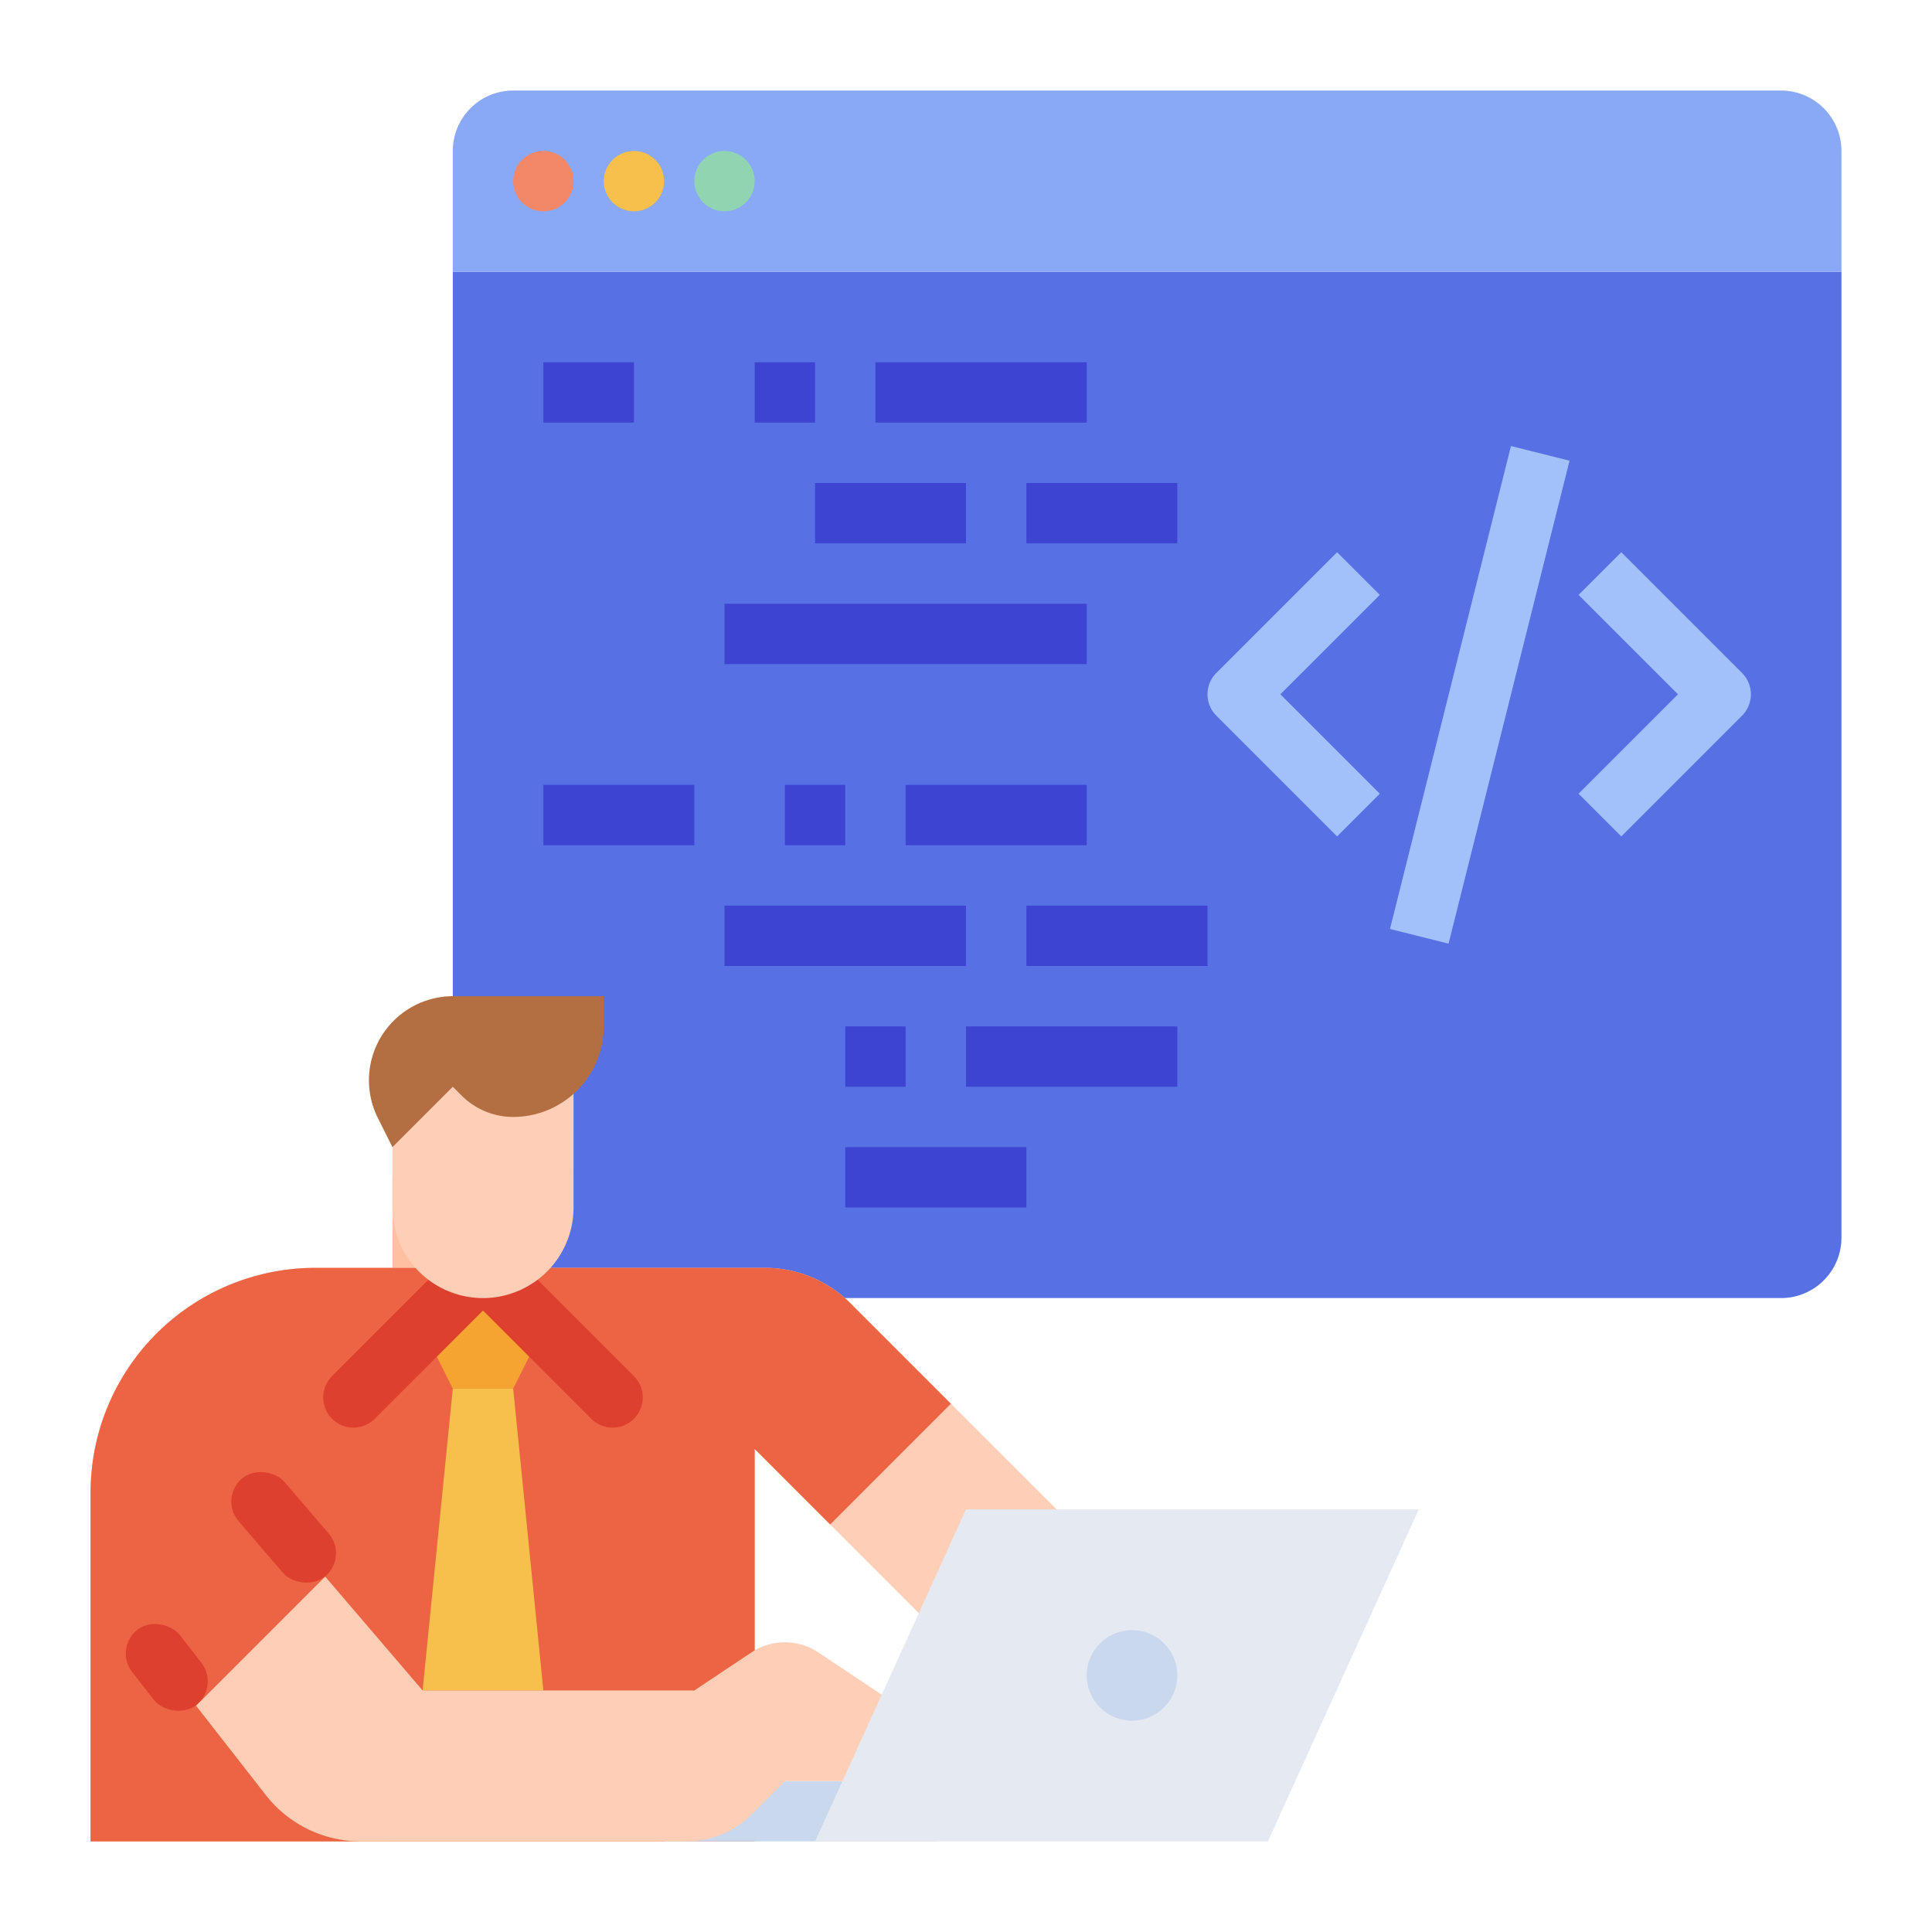 <svg id="flat" height="512" viewBox="0 0 512 512" width="512" xmlns="http://www.w3.org/2000/svg"><path d="m488 72v256a16 16 0 0 1 -16 16h-352v-272z" fill="#5771e5"/><path d="m104 312h40v40h-40z" fill="#ffbfa1"/><path d="m280 399.99v48.01h-16l-44-44-20-20.01v104.02l-176-.01v-92.44a59.561 59.561 0 0 1 59.56-59.57h119.18a32.011 32.011 0 0 1 22.63 9.38l26.63 26.63z" fill="#ffceb6"/><path d="m252 372-32 32-20-20.01v104.02l-176-.01v-92.44a59.561 59.561 0 0 1 59.56-59.57h119.18a32.011 32.011 0 0 1 22.63 9.38z" fill="#ed6445"/><path d="m120 72h368v-32a16 16 0 0 0 -16-16h-336a16 16 0 0 0 -16 16z" fill="#89a8f5"/><path d="m119.997 367.995-8-16 16.003-7.995 15.997 7.995-8 16z" fill="#f5a431"/><path d="m135.997 367.995 8 80h-32l8-80z" fill="#f7c04a"/><rect fill="#de402f" height="25.337" rx="8" transform="matrix(.789 -.614 .614 .789 -262.074 120.238)" width="16" x="36.185" y="429.37"/><rect fill="#de402f" height="34.048" rx="8" transform="matrix(.759 -.651 .651 .759 -245.414 146.347)" width="16" x="67.105" y="387.867"/><g fill="#3d44d1"><path d="m144 96h24v16h-24z"/><path d="m200 96h16v16h-16z"/><path d="m232 96h56v16h-56z"/><path d="m216 128h40v16h-40z"/><path d="m272 128h40v16h-40z"/><path d="m192 160h96v16h-96z"/><path d="m144 208h40v16h-40z"/><path d="m240 208h48v16h-48z"/><path d="m208 208h16v16h-16z"/><path d="m192 240h64v16h-64z"/><path d="m272 240h48v16h-48z"/><path d="m224 272h16v16h-16z"/><path d="m256 272h56v16h-56z"/><path d="m224 304h48v16h-48z"/></g><path d="m354.343 221.657-32-32a8 8 0 0 1 0-11.314l32-32 11.313 11.314-26.343 26.343 26.343 26.343z" fill="#a2c1fa"/><path d="m429.657 221.657-11.313-11.314 26.343-26.343-26.343-26.343 11.313-11.314 32 32a8 8 0 0 1 0 11.314z" fill="#a2c1fa"/><path d="m326.03 176h131.939v16h-131.939z" fill="#a2c1fa" transform="matrix(.243 -.97 .97 .243 118.415 519.665)"/><path d="m167.995 375.995a7.997 7.997 0 0 1 -11.31 0l-28.685-28.685-28.695 28.686a7.997 7.997 0 0 1 -11.309-.001l-.001-.001a7.997 7.997 0 0 1 0-11.31l28.695-28.695h22.61l28.695 28.695a7.997 7.997 0 0 1 0 11.31z" fill="#de402f"/><path d="m103.997 280v40a24 24 0 0 0 24 24h0a24 24 0 0 0 24-24l.003-40z" fill="#ffceb6"/><path d="m120 288 2.343 2.343a19.314 19.314 0 0 0 13.657 5.657 24 24 0 0 0 24-24v-8h-39.935a22.29 22.29 0 0 0 -21.146 15.241 22.29 22.29 0 0 0 1.209 17.017l3.871 7.742z" fill="#b36f42"/><path d="m176 472h72v15.997h-72z" fill="#cad8ed"/><path d="m86.184 417.816 25.813 30.178h72l15.127-10.081a16 16 0 0 1 17.746 0l23.13 15.415v18.67l-32.003-.004-8.971 8.971a24 24 0 0 1 -16.971 7.029h-86.408a32 32 0 0 1 -25.259-12.354l-18.426-23.603 34.221-34.221z" fill="#ffceb6"/><path d="m336 487.995 40-88h-120.003l-40 88z" fill="#e4e9f2"/><path d="m300 456a12 12 0 1 1 12-12 12.013 12.013 0 0 1 -12 12z" fill="#cad8ed"/><circle cx="144" cy="48" fill="#f28868" r="8"/><circle cx="168" cy="48" fill="#f7c04a" r="8"/><circle cx="192" cy="48" fill="#90d4b1" r="8"/></svg>